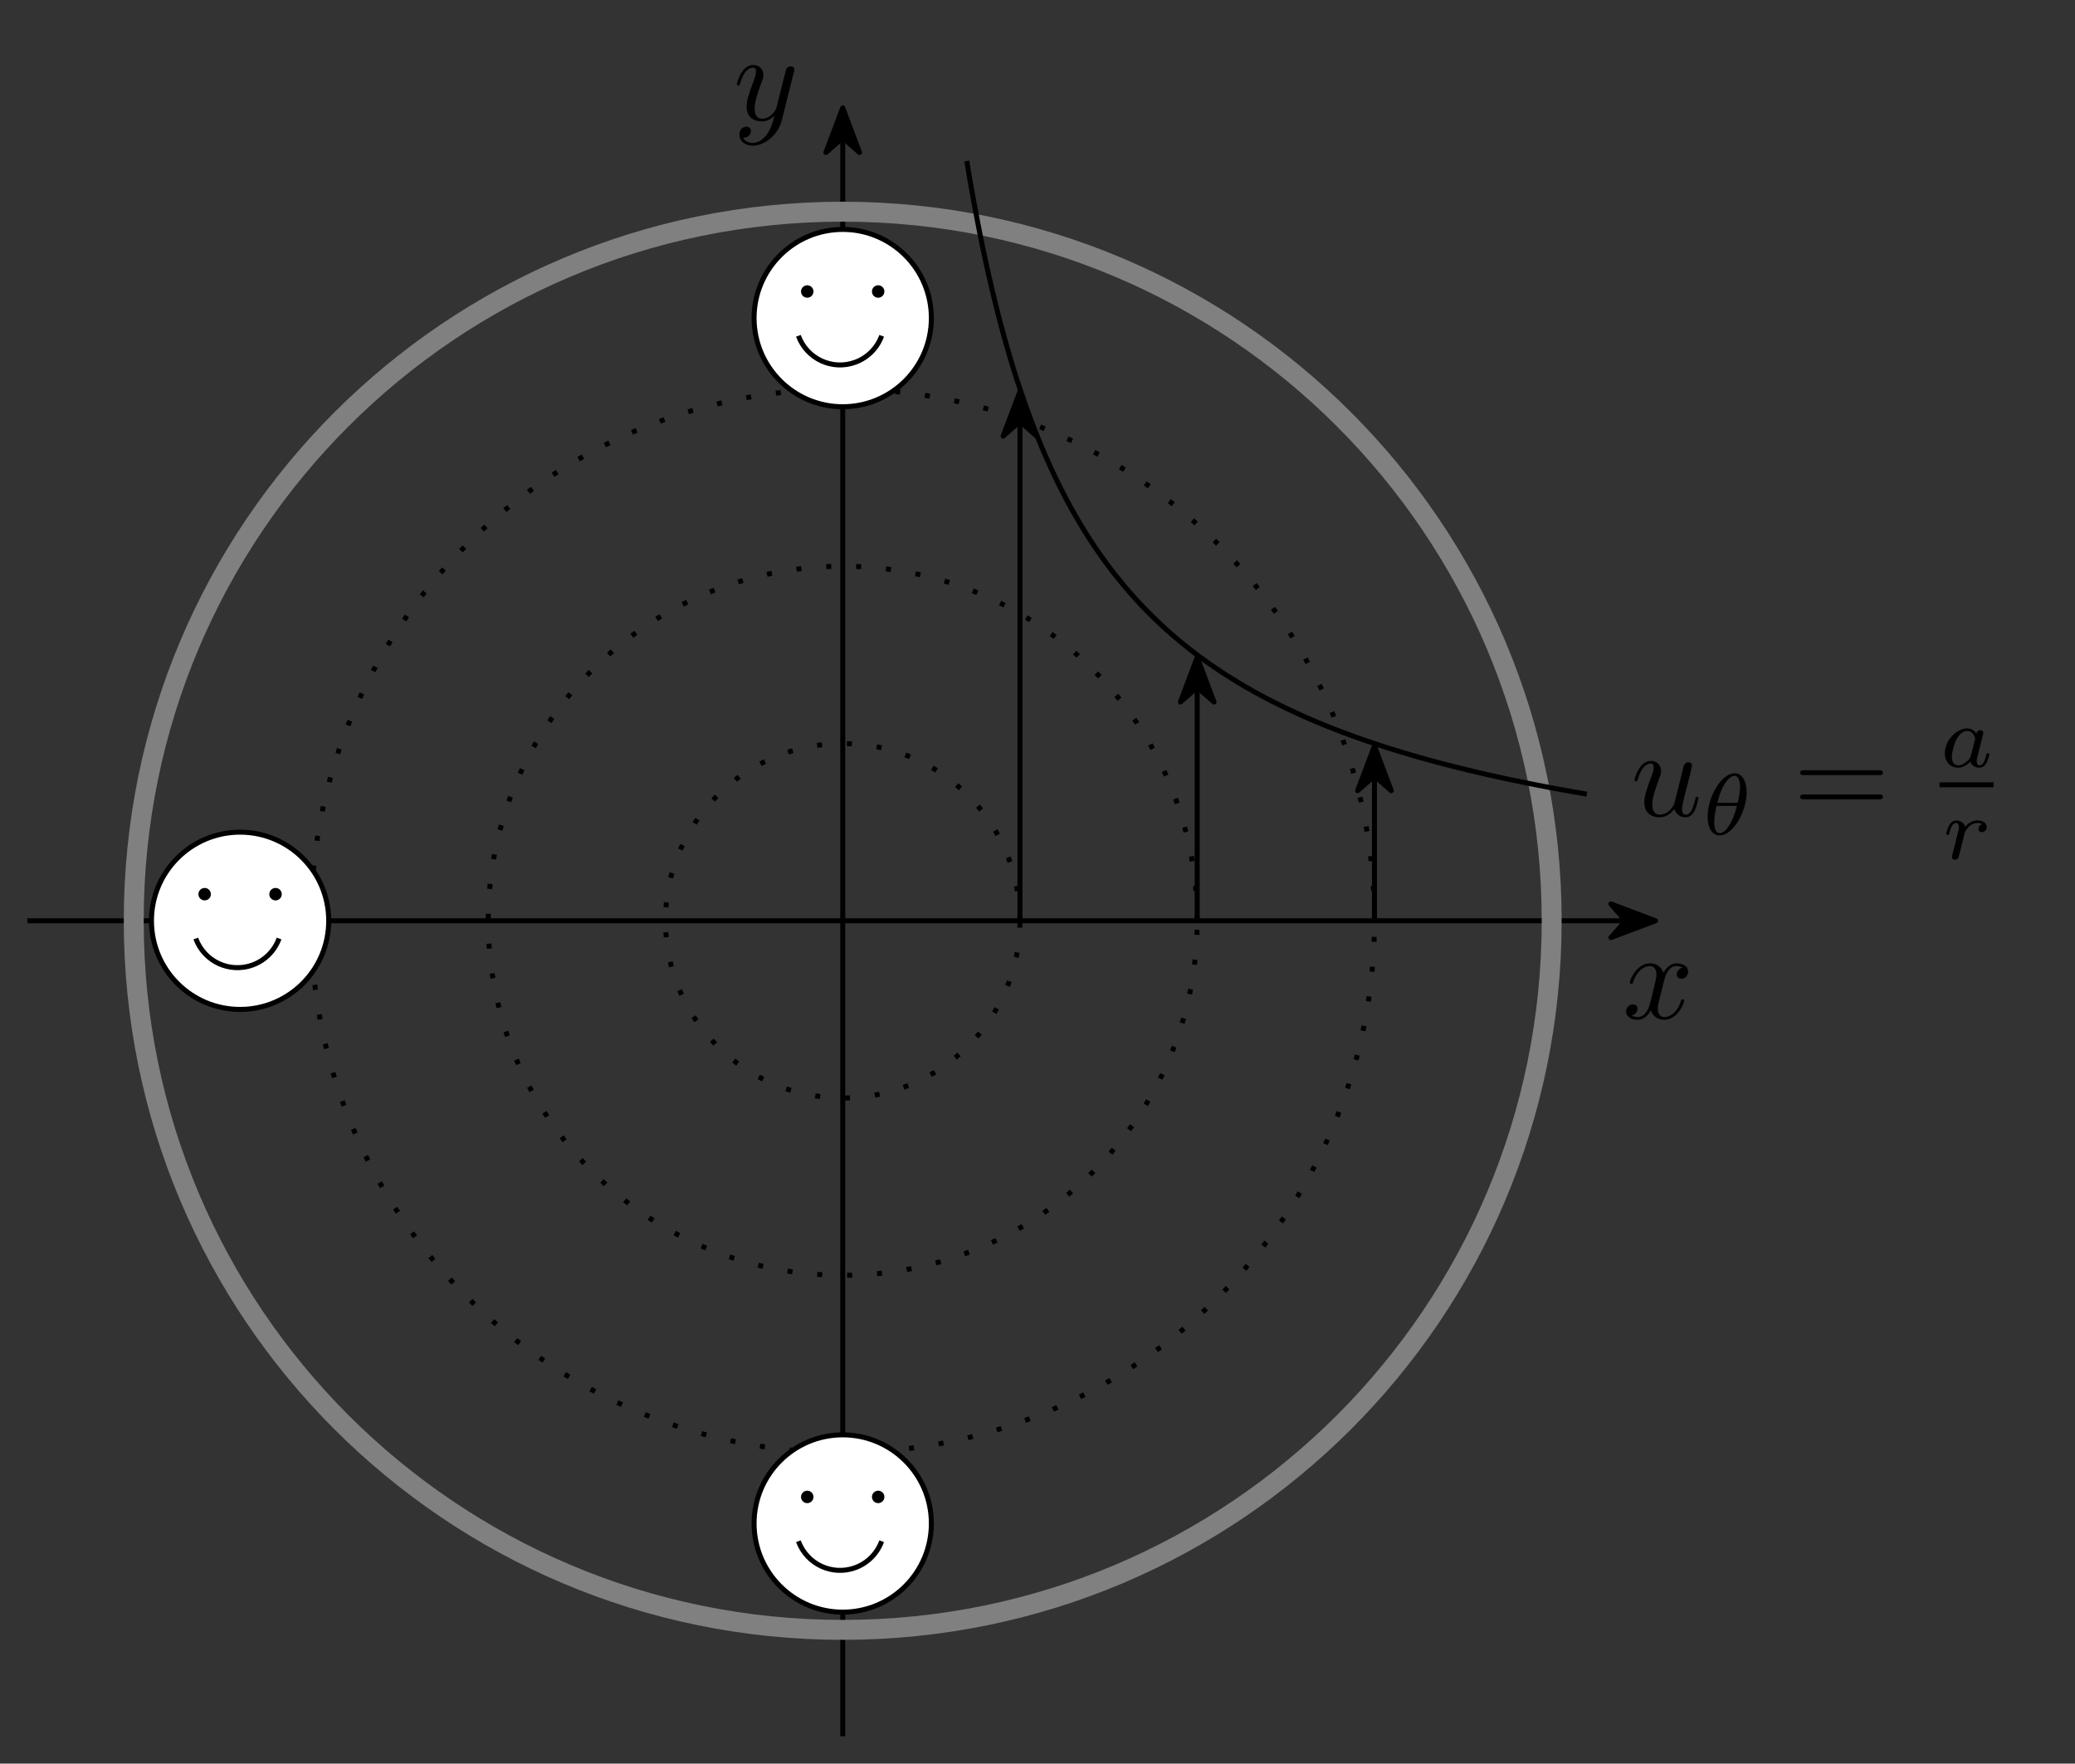 <?xml version="1.0" encoding="UTF-8"?>
<svg xmlns="http://www.w3.org/2000/svg" xmlns:xlink="http://www.w3.org/1999/xlink" width="165.93pt" height="141.01pt" viewBox="0 0 165.93 141.01">
<rect x="0" y="0" width="165.93" height="141.01" fill="#333333" stroke="none"/>
<defs>
<g>
<g id="glyph-0-0">
<path d="M 3.328 -3.016 C 3.391 -3.266 3.625 -4.188 4.312 -4.188 C 4.359 -4.188 4.609 -4.188 4.812 -4.062 C 4.531 -4 4.344 -3.766 4.344 -3.516 C 4.344 -3.359 4.453 -3.172 4.719 -3.172 C 4.938 -3.172 5.25 -3.344 5.25 -3.75 C 5.25 -4.266 4.672 -4.406 4.328 -4.406 C 3.75 -4.406 3.406 -3.875 3.281 -3.656 C 3.031 -4.312 2.5 -4.406 2.203 -4.406 C 1.172 -4.406 0.594 -3.125 0.594 -2.875 C 0.594 -2.766 0.703 -2.766 0.719 -2.766 C 0.797 -2.766 0.828 -2.797 0.844 -2.875 C 1.188 -3.938 1.844 -4.188 2.188 -4.188 C 2.375 -4.188 2.719 -4.094 2.719 -3.516 C 2.719 -3.203 2.547 -2.547 2.188 -1.141 C 2.031 -0.531 1.672 -0.109 1.234 -0.109 C 1.172 -0.109 0.953 -0.109 0.734 -0.234 C 0.984 -0.297 1.203 -0.5 1.203 -0.781 C 1.203 -1.047 0.984 -1.125 0.844 -1.125 C 0.531 -1.125 0.297 -0.875 0.297 -0.547 C 0.297 -0.094 0.781 0.109 1.219 0.109 C 1.891 0.109 2.25 -0.594 2.266 -0.641 C 2.391 -0.281 2.75 0.109 3.344 0.109 C 4.375 0.109 4.938 -1.172 4.938 -1.422 C 4.938 -1.531 4.859 -1.531 4.828 -1.531 C 4.734 -1.531 4.719 -1.484 4.688 -1.422 C 4.359 -0.344 3.688 -0.109 3.375 -0.109 C 2.984 -0.109 2.828 -0.422 2.828 -0.766 C 2.828 -0.984 2.875 -1.203 2.984 -1.641 Z M 3.328 -3.016 "/>
</g>
<g id="glyph-0-1">
<path d="M 4.844 -3.797 C 4.891 -3.938 4.891 -3.953 4.891 -4.031 C 4.891 -4.203 4.75 -4.297 4.594 -4.297 C 4.5 -4.297 4.344 -4.234 4.25 -4.094 C 4.234 -4.031 4.141 -3.734 4.109 -3.547 C 4.031 -3.297 3.969 -3.016 3.906 -2.75 L 3.453 -0.953 C 3.422 -0.812 2.984 -0.109 2.328 -0.109 C 1.828 -0.109 1.719 -0.547 1.719 -0.922 C 1.719 -1.375 1.891 -2 2.219 -2.875 C 2.375 -3.281 2.422 -3.391 2.422 -3.594 C 2.422 -4.031 2.109 -4.406 1.609 -4.406 C 0.656 -4.406 0.297 -2.953 0.297 -2.875 C 0.297 -2.766 0.391 -2.766 0.406 -2.766 C 0.516 -2.766 0.516 -2.797 0.562 -2.953 C 0.844 -3.891 1.234 -4.188 1.578 -4.188 C 1.656 -4.188 1.828 -4.188 1.828 -3.875 C 1.828 -3.625 1.719 -3.359 1.656 -3.172 C 1.25 -2.109 1.078 -1.547 1.078 -1.078 C 1.078 -0.188 1.703 0.109 2.297 0.109 C 2.688 0.109 3.016 -0.062 3.297 -0.344 C 3.172 0.172 3.047 0.672 2.656 1.203 C 2.391 1.531 2.016 1.828 1.562 1.828 C 1.422 1.828 0.969 1.797 0.797 1.406 C 0.953 1.406 1.094 1.406 1.219 1.281 C 1.328 1.203 1.422 1.062 1.422 0.875 C 1.422 0.562 1.156 0.531 1.062 0.531 C 0.828 0.531 0.5 0.688 0.5 1.172 C 0.5 1.672 0.938 2.047 1.562 2.047 C 2.578 2.047 3.609 1.141 3.891 0.016 Z M 4.844 -3.797 "/>
</g>
<g id="glyph-0-2">
<path d="M 3.484 -0.562 C 3.594 -0.156 3.953 0.109 4.375 0.109 C 4.719 0.109 4.953 -0.125 5.109 -0.438 C 5.281 -0.797 5.406 -1.406 5.406 -1.422 C 5.406 -1.531 5.328 -1.531 5.297 -1.531 C 5.188 -1.531 5.188 -1.484 5.156 -1.344 C 5.016 -0.781 4.828 -0.109 4.406 -0.109 C 4.203 -0.109 4.094 -0.234 4.094 -0.562 C 4.094 -0.781 4.219 -1.25 4.297 -1.609 L 4.578 -2.688 C 4.609 -2.828 4.703 -3.203 4.75 -3.359 C 4.797 -3.594 4.891 -3.969 4.891 -4.031 C 4.891 -4.203 4.75 -4.297 4.609 -4.297 C 4.562 -4.297 4.297 -4.281 4.219 -3.953 C 4.031 -3.219 3.594 -1.469 3.469 -0.953 C 3.453 -0.906 3.062 -0.109 2.328 -0.109 C 1.812 -0.109 1.719 -0.562 1.719 -0.922 C 1.719 -1.484 2 -2.266 2.25 -2.953 C 2.375 -3.266 2.422 -3.406 2.422 -3.594 C 2.422 -4.031 2.109 -4.406 1.609 -4.406 C 0.656 -4.406 0.297 -2.953 0.297 -2.875 C 0.297 -2.766 0.391 -2.766 0.406 -2.766 C 0.516 -2.766 0.516 -2.797 0.562 -2.953 C 0.812 -3.812 1.203 -4.188 1.578 -4.188 C 1.672 -4.188 1.828 -4.172 1.828 -3.859 C 1.828 -3.625 1.719 -3.328 1.656 -3.188 C 1.281 -2.188 1.078 -1.578 1.078 -1.094 C 1.078 -0.141 1.766 0.109 2.297 0.109 C 2.953 0.109 3.312 -0.344 3.484 -0.562 Z M 3.484 -0.562 "/>
</g>
<g id="glyph-1-0">
<path d="M 3.562 -3.391 C 3.562 -4.125 3.281 -4.906 2.594 -4.906 C 1.547 -4.906 0.438 -3.031 0.438 -1.438 C 0.438 -0.609 0.766 0.062 1.406 0.062 C 2.453 0.062 3.562 -1.828 3.562 -3.391 Z M 1.219 -2.547 C 1.578 -4.047 2.188 -4.703 2.594 -4.703 C 3.031 -4.703 3.031 -3.938 3.031 -3.812 C 3.031 -3.531 2.984 -3.125 2.844 -2.547 Z M 2.781 -2.297 C 2.578 -1.531 2.422 -1.156 2.203 -0.812 C 2 -0.453 1.719 -0.125 1.406 -0.125 C 1.031 -0.125 0.969 -0.656 0.969 -1.031 C 0.969 -1.484 1.094 -2.031 1.156 -2.297 Z M 2.781 -2.297 "/>
</g>
<g id="glyph-1-1">
<path d="M 2.938 -2.656 C 2.797 -2.891 2.562 -3.078 2.219 -3.078 C 1.328 -3.078 0.422 -2.094 0.422 -1.094 C 0.422 -0.406 0.875 0.062 1.484 0.062 C 1.859 0.062 2.188 -0.141 2.469 -0.422 C 2.594 0 3 0.062 3.188 0.062 C 3.438 0.062 3.609 -0.078 3.734 -0.297 C 3.891 -0.578 3.984 -0.969 3.984 -1 C 3.984 -1.094 3.891 -1.094 3.875 -1.094 C 3.766 -1.094 3.766 -1.062 3.719 -0.875 C 3.625 -0.531 3.5 -0.125 3.203 -0.125 C 3.031 -0.125 2.969 -0.281 2.969 -0.469 C 2.969 -0.578 3.031 -0.844 3.078 -1.016 C 3.125 -1.203 3.203 -1.484 3.234 -1.641 L 3.375 -2.172 C 3.422 -2.359 3.5 -2.688 3.5 -2.719 C 3.5 -2.875 3.375 -2.938 3.266 -2.938 C 3.141 -2.938 2.984 -2.859 2.938 -2.656 Z M 2.5 -0.875 C 2.453 -0.672 2.297 -0.531 2.141 -0.406 C 2.078 -0.344 1.797 -0.125 1.5 -0.125 C 1.234 -0.125 0.984 -0.312 0.984 -0.797 C 0.984 -1.172 1.188 -1.938 1.359 -2.219 C 1.672 -2.781 2.031 -2.875 2.219 -2.875 C 2.703 -2.875 2.844 -2.344 2.844 -2.266 C 2.844 -2.25 2.828 -2.188 2.828 -2.172 Z M 2.5 -0.875 "/>
</g>
<g id="glyph-1-2">
<path d="M 1.641 -1.406 C 1.641 -1.453 1.812 -2.078 1.812 -2.109 C 1.828 -2.172 2.031 -2.516 2.266 -2.688 C 2.328 -2.734 2.516 -2.875 2.828 -2.875 C 2.891 -2.875 3.062 -2.875 3.203 -2.781 C 2.984 -2.719 2.906 -2.516 2.906 -2.391 C 2.906 -2.25 3.016 -2.141 3.172 -2.141 C 3.344 -2.141 3.562 -2.266 3.562 -2.562 C 3.562 -2.922 3.188 -3.078 2.828 -3.078 C 2.469 -3.078 2.156 -2.922 1.844 -2.578 C 1.719 -3 1.297 -3.078 1.125 -3.078 C 0.875 -3.078 0.703 -2.906 0.578 -2.719 C 0.422 -2.453 0.328 -2.047 0.328 -2 C 0.328 -1.922 0.422 -1.922 0.453 -1.922 C 0.547 -1.922 0.547 -1.938 0.594 -2.125 C 0.703 -2.547 0.844 -2.875 1.109 -2.875 C 1.297 -2.875 1.344 -2.719 1.344 -2.531 C 1.344 -2.406 1.281 -2.141 1.219 -1.953 C 1.172 -1.766 1.109 -1.484 1.078 -1.328 L 0.844 -0.438 C 0.828 -0.344 0.781 -0.172 0.781 -0.156 C 0.781 0 0.906 0.062 1.016 0.062 C 1.125 0.062 1.266 0 1.312 -0.125 C 1.328 -0.172 1.406 -0.484 1.453 -0.656 Z M 1.641 -1.406 "/>
</g>
<g id="glyph-2-0">
<path d="M 6.844 -3.266 C 7 -3.266 7.188 -3.266 7.188 -3.453 C 7.188 -3.656 7 -3.656 6.859 -3.656 L 0.891 -3.656 C 0.75 -3.656 0.562 -3.656 0.562 -3.453 C 0.562 -3.266 0.75 -3.266 0.891 -3.266 Z M 6.859 -1.328 C 7 -1.328 7.188 -1.328 7.188 -1.531 C 7.188 -1.719 7 -1.719 6.844 -1.719 L 0.891 -1.719 C 0.75 -1.719 0.562 -1.719 0.562 -1.531 C 0.562 -1.328 0.75 -1.328 0.891 -1.328 Z M 6.859 -1.328 "/>
</g>
</g>
<clipPath id="clip-0">
<path clip-rule="nonzero" d="M 0 0 L 147 0 L 147 141.012 L 0 141.012 Z M 0 0 "/>
</clipPath>
</defs>
<path fill="none" stroke-width="0.399" stroke-linecap="butt" stroke-linejoin="miter" stroke="rgb(0%, 0%, 0%)" stroke-opacity="1" stroke-miterlimit="10" d="M -65.198 -0 L 62.502 -0 " transform="matrix(1, 0, 0, -1, 67.389, 73.621)"/>
<path fill-rule="nonzero" fill="rgb(0%, 0%, 0%)" fill-opacity="1" stroke-width="0.399" stroke-linecap="butt" stroke-linejoin="round" stroke="rgb(0%, 0%, 0%)" stroke-opacity="1" stroke-miterlimit="10" d="M 4.214 -0 L 0.644 1.348 L 1.819 -0 L 0.644 -1.344 Z M 4.214 -0 " transform="matrix(1, 0, 0, -1, 128.173, 73.621)"/>
<g fill="rgb(0%, 0%, 0%)" fill-opacity="1">
<use xlink:href="#glyph-0-0" x="129.74" y="81.43"/>
</g>
<path fill="none" stroke-width="0.399" stroke-linecap="butt" stroke-linejoin="miter" stroke="rgb(0%, 0%, 0%)" stroke-opacity="1" stroke-miterlimit="10" d="M 0.002 -65.199 L 0.002 62.504 " transform="matrix(1, 0, 0, -1, 67.389, 73.621)"/>
<path fill-rule="nonzero" fill="rgb(0%, 0%, 0%)" fill-opacity="1" stroke-width="0.399" stroke-linecap="butt" stroke-linejoin="round" stroke="rgb(0%, 0%, 0%)" stroke-opacity="1" stroke-miterlimit="10" d="M 4.216 -0.002 L 0.642 1.346 L 1.818 -0.002 L 0.642 -1.345 Z M 4.216 -0.002 " transform="matrix(0, -1, -1, 0, 67.389, 12.837)"/>
<g fill="rgb(0%, 0%, 0%)" fill-opacity="1">
<use xlink:href="#glyph-0-1" x="58.627" y="9.599"/>
</g>
<g clip-path="url(#clip-0)">
<path fill="none" stroke-width="1.594" stroke-linecap="butt" stroke-linejoin="miter" stroke="rgb(50%, 50%, 50%)" stroke-opacity="1" stroke-miterlimit="10" d="M 56.693 -0 C 56.693 31.312 31.31 56.695 0.002 56.695 C -31.311 56.695 -56.694 31.312 -56.694 -0 C -56.694 -31.313 -31.311 -56.695 0.002 -56.695 C 31.31 -56.695 56.693 -31.313 56.693 -0 Z M 56.693 -0 " transform="matrix(1, 0, 0, -1, 67.389, 73.621)"/>
</g>
<path fill="none" stroke-width="0.399" stroke-linecap="butt" stroke-linejoin="miter" stroke="rgb(0%, 0%, 0%)" stroke-opacity="1" stroke-dasharray="0.399 1.993" stroke-miterlimit="10" d="M 14.174 -0 C 14.174 7.828 7.83 14.172 0.002 14.172 C -7.827 14.172 -14.174 7.828 -14.174 -0 C -14.174 -7.828 -7.827 -14.172 0.002 -14.172 C 7.83 -14.172 14.174 -7.828 14.174 -0 Z M 14.174 -0 " transform="matrix(1, 0, 0, -1, 67.389, 73.621)"/>
<path fill="none" stroke-width="0.399" stroke-linecap="butt" stroke-linejoin="miter" stroke="rgb(0%, 0%, 0%)" stroke-opacity="1" stroke-miterlimit="10" d="M 14.174 -0 L 14.174 39.824 " transform="matrix(1, 0, 0, -1, 67.389, 73.621)"/>
<path fill-rule="nonzero" fill="rgb(0%, 0%, 0%)" fill-opacity="1" stroke-width="0.399" stroke-linecap="butt" stroke-linejoin="round" stroke="rgb(0%, 0%, 0%)" stroke-opacity="1" stroke-miterlimit="10" d="M 4.214 -0 L 0.644 1.348 L 1.819 -0 L 0.644 -1.344 Z M 4.214 -0 " transform="matrix(0, -1, -1, 0, 81.562, 35.515)"/>
<path fill="none" stroke-width="0.399" stroke-linecap="butt" stroke-linejoin="miter" stroke="rgb(0%, 0%, 0%)" stroke-opacity="1" stroke-dasharray="0.399 1.993" stroke-miterlimit="10" d="M 28.345 -0 C 28.345 15.656 15.654 28.348 0.002 28.348 C -15.655 28.348 -28.346 15.656 -28.346 -0 C -28.346 -15.656 -15.655 -28.348 0.002 -28.348 C 15.654 -28.348 28.345 -15.656 28.345 -0 Z M 28.345 -0 " transform="matrix(1, 0, 0, -1, 67.389, 73.621)"/>
<path fill="none" stroke-width="0.399" stroke-linecap="butt" stroke-linejoin="miter" stroke="rgb(0%, 0%, 0%)" stroke-opacity="1" stroke-miterlimit="10" d="M 28.345 -0 L 28.345 18.566 " transform="matrix(1, 0, 0, -1, 67.389, 73.621)"/>
<path fill-rule="nonzero" fill="rgb(0%, 0%, 0%)" fill-opacity="1" stroke-width="0.399" stroke-linecap="butt" stroke-linejoin="round" stroke="rgb(0%, 0%, 0%)" stroke-opacity="1" stroke-miterlimit="10" d="M 4.216 0.001 L 0.642 1.345 L 1.818 0.001 L 0.642 -1.346 Z M 4.216 0.001 " transform="matrix(0, -1, -1, 0, 95.736, 56.775)"/>
<path fill="none" stroke-width="0.399" stroke-linecap="butt" stroke-linejoin="miter" stroke="rgb(0%, 0%, 0%)" stroke-opacity="1" stroke-dasharray="0.399 1.993" stroke-miterlimit="10" d="M 42.521 -0 C 42.521 23.484 23.482 42.519 0.002 42.519 C -23.483 42.519 -42.522 23.484 -42.522 -0 C -42.522 -23.484 -23.483 -42.52 0.002 -42.52 C 23.482 -42.52 42.521 -23.484 42.521 -0 Z M 42.521 -0 " transform="matrix(1, 0, 0, -1, 67.389, 73.621)"/>
<path fill="none" stroke-width="0.399" stroke-linecap="butt" stroke-linejoin="miter" stroke="rgb(0%, 0%, 0%)" stroke-opacity="1" stroke-miterlimit="10" d="M 42.521 -0 L 42.521 11.476 " transform="matrix(1, 0, 0, -1, 67.389, 73.621)"/>
<path fill-rule="nonzero" fill="rgb(0%, 0%, 0%)" fill-opacity="1" stroke-width="0.399" stroke-linecap="butt" stroke-linejoin="round" stroke="rgb(0%, 0%, 0%)" stroke-opacity="1" stroke-miterlimit="10" d="M 4.217 -0.001 L 0.642 1.347 L 1.818 -0.001 L 0.642 -1.345 Z M 4.217 -0.001 " transform="matrix(0, -1, -1, 0, 109.909, 63.861)"/>
<path fill="none" stroke-width="0.399" stroke-linecap="butt" stroke-linejoin="miter" stroke="rgb(0%, 0%, 0%)" stroke-opacity="1" stroke-miterlimit="10" d="M 9.924 60.746 C 9.924 60.746 10.103 59.66 10.17 59.254 C 10.24 58.851 10.349 58.223 10.42 57.84 C 10.49 57.457 10.599 56.855 10.67 56.488 C 10.74 56.121 10.849 55.551 10.92 55.199 C 10.986 54.851 11.099 54.301 11.166 53.969 C 11.236 53.633 11.345 53.109 11.416 52.789 C 11.486 52.469 11.595 51.969 11.666 51.66 C 11.736 51.355 11.845 50.875 11.916 50.582 C 11.982 50.289 12.095 49.828 12.166 49.547 C 12.232 49.266 12.345 48.82 12.412 48.551 C 12.482 48.281 12.591 47.855 12.662 47.594 C 12.732 47.336 12.841 46.926 12.912 46.676 C 12.982 46.426 13.091 46.035 13.162 45.793 C 13.228 45.551 13.341 45.176 13.408 44.941 C 13.478 44.711 13.591 44.344 13.658 44.121 C 13.728 43.898 13.838 43.547 13.908 43.328 C 13.978 43.113 14.088 42.777 14.158 42.57 C 14.224 42.363 14.338 42.035 14.408 41.836 C 14.474 41.637 14.588 41.32 14.654 41.125 C 14.724 40.93 14.834 40.625 14.904 40.437 C 14.974 40.25 15.084 39.953 15.154 39.773 C 15.224 39.594 15.334 39.305 15.404 39.129 C 15.47 38.953 15.584 38.68 15.65 38.508 C 15.72 38.34 15.834 38.07 15.9 37.902 C 15.97 37.738 16.08 37.48 16.15 37.32 C 16.22 37.16 16.33 36.906 16.4 36.75 C 16.466 36.598 16.58 36.351 16.65 36.199 C 16.716 36.051 16.83 35.812 16.896 35.668 C 16.966 35.519 17.076 35.289 17.146 35.148 C 17.216 35.008 17.326 34.785 17.396 34.644 C 17.466 34.508 17.576 34.293 17.646 34.156 C 17.713 34.023 17.826 33.812 17.892 33.68 C 17.963 33.551 18.076 33.344 18.142 33.219 C 18.213 33.09 18.322 32.891 18.392 32.769 C 18.463 32.644 18.572 32.449 18.642 32.332 C 18.713 32.211 18.822 32.019 18.892 31.902 C 18.959 31.785 19.072 31.601 19.138 31.488 C 19.209 31.375 19.318 31.195 19.388 31.086 C 19.459 30.973 19.568 30.797 19.638 30.687 C 19.709 30.582 19.818 30.41 19.888 30.305 C 19.955 30.199 20.068 30.031 20.134 29.93 C 20.205 29.828 20.318 29.664 20.384 29.562 C 20.455 29.465 20.564 29.305 20.634 29.207 C 20.705 29.109 20.814 28.953 20.884 28.859 C 20.955 28.762 21.064 28.609 21.134 28.519 C 21.201 28.426 21.314 28.277 21.381 28.187 C 21.451 28.094 21.56 27.949 21.631 27.859 C 21.701 27.773 21.81 27.629 21.881 27.543 C 21.951 27.457 22.06 27.316 22.131 27.234 C 22.197 27.148 22.31 27.012 22.381 26.93 C 22.447 26.848 22.56 26.715 22.627 26.633 C 22.697 26.551 22.806 26.422 22.877 26.344 C 22.947 26.262 23.056 26.137 23.127 26.058 C 23.197 25.98 23.306 25.855 23.377 25.781 C 23.443 25.703 23.556 25.586 23.623 25.512 C 23.693 25.437 23.806 25.316 23.873 25.242 C 23.943 25.168 24.052 25.055 24.123 24.984 C 24.193 24.914 24.302 24.797 24.373 24.726 C 24.439 24.656 24.552 24.547 24.623 24.476 C 24.689 24.41 24.802 24.297 24.869 24.23 C 24.939 24.164 25.049 24.055 25.119 23.992 C 25.189 23.926 25.299 23.82 25.369 23.758 C 25.439 23.691 25.549 23.59 25.619 23.523 C 25.685 23.461 25.799 23.359 25.865 23.297 C 25.935 23.234 26.049 23.137 26.115 23.074 C 26.185 23.016 26.295 22.918 26.365 22.855 C 26.435 22.797 26.545 22.703 26.615 22.644 C 26.681 22.586 26.795 22.492 26.865 22.433 C 26.931 22.375 27.045 22.285 27.111 22.226 C 27.181 22.172 27.291 22.082 27.361 22.023 C 27.431 21.969 27.541 21.879 27.611 21.824 C 27.681 21.769 27.791 21.683 27.861 21.629 C 27.927 21.578 28.041 21.492 28.107 21.437 C 28.177 21.387 28.291 21.301 28.357 21.25 C 28.427 21.195 28.537 21.117 28.607 21.066 C 28.677 21.016 28.787 20.933 28.857 20.883 C 28.924 20.832 29.037 20.754 29.107 20.703 C 29.174 20.656 29.287 20.574 29.353 20.527 C 29.424 20.476 29.533 20.406 29.603 20.359 C 29.674 20.312 29.783 20.234 29.853 20.187 C 29.924 20.137 30.033 20.066 30.103 20.019 C 30.17 19.973 30.283 19.898 30.349 19.855 C 30.42 19.808 30.533 19.734 30.599 19.691 C 30.67 19.644 30.779 19.578 30.849 19.535 C 30.92 19.492 31.029 19.422 31.099 19.379 C 31.17 19.336 31.279 19.266 31.349 19.226 C 31.416 19.183 31.529 19.113 31.595 19.07 C 31.666 19.031 31.775 18.961 31.845 18.922 C 31.916 18.879 32.025 18.816 32.095 18.777 C 32.166 18.738 32.275 18.668 32.345 18.629 C 32.412 18.59 32.525 18.531 32.595 18.492 C 32.662 18.453 32.775 18.387 32.841 18.348 C 32.912 18.308 33.021 18.246 33.091 18.211 C 33.162 18.172 33.271 18.113 33.341 18.074 C 33.412 18.035 33.521 17.973 33.591 17.937 C 33.658 17.902 33.771 17.848 33.838 17.808 C 33.908 17.773 34.017 17.715 34.088 17.676 C 34.158 17.641 34.267 17.586 34.338 17.551 C 34.408 17.516 34.517 17.461 34.588 17.426 C 34.654 17.391 34.767 17.332 34.838 17.297 C 34.904 17.262 35.017 17.211 35.084 17.18 C 35.154 17.144 35.263 17.09 35.334 17.055 C 35.404 17.023 35.513 16.969 35.584 16.933 C 35.654 16.902 35.763 16.851 35.834 16.82 C 35.9 16.785 36.013 16.734 36.08 16.703 C 36.15 16.672 36.263 16.621 36.33 16.59 C 36.4 16.558 36.509 16.504 36.58 16.473 C 36.65 16.441 36.759 16.391 36.83 16.363 C 36.896 16.332 37.009 16.281 37.08 16.25 C 37.146 16.223 37.259 16.172 37.326 16.144 C 37.396 16.113 37.506 16.066 37.576 16.035 C 37.646 16.008 37.756 15.961 37.826 15.93 C 37.896 15.902 38.006 15.855 38.076 15.828 C 38.142 15.797 38.256 15.754 38.322 15.723 C 38.392 15.695 38.506 15.648 38.572 15.621 C 38.642 15.594 38.752 15.551 38.822 15.523 C 38.892 15.496 39.002 15.449 39.072 15.422 C 39.138 15.394 39.252 15.351 39.322 15.324 C 39.388 15.297 39.502 15.258 39.568 15.23 C 39.638 15.203 39.748 15.16 39.818 15.133 C 39.888 15.109 39.998 15.066 40.068 15.039 C 40.138 15.016 40.248 14.973 40.318 14.949 C 40.384 14.922 40.498 14.879 40.564 14.855 C 40.634 14.828 40.748 14.793 40.814 14.766 C 40.884 14.742 40.994 14.695 41.064 14.672 C 41.134 14.648 41.244 14.613 41.314 14.586 C 41.384 14.562 41.494 14.523 41.564 14.5 C 41.631 14.476 41.744 14.437 41.81 14.41 C 41.881 14.387 41.99 14.351 42.06 14.328 C 42.131 14.305 42.24 14.266 42.31 14.242 C 42.381 14.219 42.49 14.184 42.56 14.16 C 42.627 14.137 42.74 14.098 42.81 14.078 C 42.877 14.055 42.99 14.019 43.056 13.996 C 43.127 13.976 43.236 13.937 43.306 13.914 C 43.377 13.894 43.486 13.855 43.556 13.832 C 43.627 13.812 43.736 13.777 43.806 13.758 C 43.873 13.734 43.986 13.703 44.052 13.68 C 44.123 13.66 44.232 13.625 44.302 13.605 C 44.373 13.582 44.482 13.547 44.552 13.527 C 44.623 13.508 44.732 13.473 44.802 13.449 C 44.869 13.43 44.982 13.398 45.052 13.379 C 45.119 13.359 45.232 13.324 45.298 13.305 C 45.369 13.281 45.478 13.254 45.548 13.23 C 45.619 13.211 45.728 13.18 45.798 13.16 C 45.869 13.137 45.978 13.105 46.048 13.086 C 46.115 13.066 46.228 13.035 46.295 13.016 C 46.365 12.996 46.478 12.965 46.545 12.945 C 46.615 12.926 46.724 12.898 46.795 12.879 C 46.865 12.859 46.974 12.828 47.045 12.809 C 47.111 12.793 47.224 12.762 47.295 12.742 C 47.361 12.723 47.474 12.695 47.541 12.676 C 47.611 12.66 47.72 12.629 47.791 12.609 C 47.861 12.59 47.97 12.562 48.041 12.543 C 48.111 12.527 48.22 12.496 48.291 12.476 C 48.357 12.461 48.47 12.434 48.537 12.418 C 48.607 12.398 48.72 12.367 48.787 12.351 C 48.857 12.332 48.966 12.305 49.037 12.289 C 49.107 12.269 49.216 12.242 49.287 12.226 C 49.353 12.211 49.466 12.184 49.537 12.168 C 49.603 12.148 49.716 12.121 49.783 12.105 C 49.853 12.086 49.963 12.059 50.033 12.043 C 50.103 12.027 50.213 12 50.283 11.984 C 50.353 11.969 50.463 11.941 50.533 11.926 C 50.599 11.91 50.713 11.883 50.779 11.867 C 50.849 11.851 50.963 11.824 51.029 11.809 C 51.099 11.793 51.209 11.766 51.279 11.75 C 51.349 11.734 51.459 11.711 51.529 11.691 C 51.599 11.676 51.709 11.652 51.779 11.637 C 51.845 11.621 51.959 11.598 52.025 11.582 C 52.095 11.566 52.205 11.539 52.275 11.527 C 52.345 11.512 52.455 11.488 52.525 11.476 C 52.595 11.461 52.705 11.434 52.775 11.418 C 52.841 11.402 52.955 11.379 53.021 11.363 C 53.091 11.348 53.205 11.324 53.271 11.309 C 53.341 11.297 53.451 11.273 53.521 11.258 C 53.591 11.246 53.701 11.223 53.771 11.207 C 53.841 11.195 53.951 11.168 54.021 11.156 C 54.088 11.141 54.201 11.113 54.267 11.101 C 54.338 11.086 54.447 11.07 54.517 11.055 C 54.588 11.043 54.697 11.016 54.767 11 C 54.838 10.988 54.947 10.969 55.017 10.953 C 55.084 10.937 55.197 10.914 55.267 10.902 C 55.334 10.887 55.447 10.867 55.513 10.855 C 55.584 10.84 55.693 10.82 55.763 10.805 C 55.834 10.793 55.943 10.769 56.013 10.758 C 56.084 10.746 56.193 10.723 56.263 10.711 C 56.33 10.695 56.443 10.676 56.509 10.66 C 56.58 10.648 56.693 10.629 56.759 10.617 C 56.83 10.601 56.939 10.582 57.009 10.57 C 57.08 10.559 57.189 10.535 57.259 10.523 C 57.326 10.508 57.439 10.488 57.509 10.476 C 57.576 10.465 57.689 10.445 57.756 10.434 C 57.826 10.422 57.935 10.402 58.006 10.391 C 58.076 10.375 58.185 10.355 58.256 10.344 C 58.326 10.332 58.435 10.312 58.506 10.297 C 58.572 10.285 58.685 10.269 58.752 10.258 C 58.822 10.246 58.935 10.226 59.002 10.215 C 59.072 10.203 59.181 10.18 59.252 10.168 C 59.322 10.156 59.502 10.125 59.502 10.125 " transform="matrix(1, 0, 0, -1, 67.389, 73.621)"/>
<g fill="rgb(0%, 0%, 0%)" fill-opacity="1">
<use xlink:href="#glyph-0-2" x="130.41" y="65.241"/>
</g>
<g fill="rgb(0%, 0%, 0%)" fill-opacity="1">
<use xlink:href="#glyph-1-0" x="136.113" y="66.736"/>
</g>
<g fill="rgb(0%, 0%, 0%)" fill-opacity="1">
<use xlink:href="#glyph-2-0" x="143.388" y="65.241"/>
</g>
<g fill="rgb(0%, 0%, 0%)" fill-opacity="1">
<use xlink:href="#glyph-1-1" x="155.099" y="61.319"/>
</g>
<path fill="none" stroke-width="0.399" stroke-linecap="butt" stroke-linejoin="miter" stroke="rgb(0%, 0%, 0%)" stroke-opacity="1" stroke-miterlimit="10" d="M 20.077 0.868 L 24.401 0.868 " transform="matrix(1, 0, 0, -1, 135.021, 63.618)"/>
<g fill="rgb(0%, 0%, 0%)" fill-opacity="1">
<use xlink:href="#glyph-1-2" x="155.303" y="68.677"/>
</g>
<path fill-rule="nonzero" fill="rgb(100%, 100%, 100%)" fill-opacity="1" stroke-width="0.399" stroke-linecap="butt" stroke-linejoin="miter" stroke="rgb(0%, 0%, 0%)" stroke-opacity="1" stroke-miterlimit="10" d="M 7.088 48.191 C 7.088 52.101 3.916 55.277 0.002 55.277 C -3.912 55.277 -7.088 52.101 -7.088 48.191 C -7.088 44.277 -3.912 41.101 0.002 41.101 C 3.916 41.101 7.088 44.277 7.088 48.191 Z M 7.088 48.191 " transform="matrix(1, 0, 0, -1, 67.389, 73.621)"/>
<path fill-rule="nonzero" fill="rgb(0%, 0%, 0%)" fill-opacity="1" d="M 65.051 23.305 C 65.051 23.031 64.828 22.809 64.555 22.809 C 64.277 22.809 64.055 23.031 64.055 23.305 C 64.055 23.582 64.277 23.805 64.555 23.805 C 64.828 23.805 65.051 23.582 65.051 23.305 Z M 65.051 23.305 "/>
<path fill-rule="nonzero" fill="rgb(0%, 0%, 0%)" fill-opacity="1" d="M 70.723 23.305 C 70.723 23.031 70.5 22.809 70.223 22.809 C 69.949 22.809 69.727 23.031 69.727 23.305 C 69.727 23.582 69.949 23.805 70.223 23.805 C 70.5 23.805 70.723 23.582 70.723 23.305 Z M 70.723 23.305 "/>
<path fill="none" stroke-width="0.399" stroke-linecap="butt" stroke-linejoin="miter" stroke="rgb(0%, 0%, 0%)" stroke-opacity="1" stroke-miterlimit="10" d="M -3.545 46.773 C -2.873 44.934 -0.842 43.984 0.998 44.656 C 1.982 45.012 2.759 45.789 3.115 46.773 " transform="matrix(1, 0, 0, -1, 67.389, 73.621)"/>
<path fill-rule="nonzero" fill="rgb(100%, 100%, 100%)" fill-opacity="1" stroke-width="0.399" stroke-linecap="butt" stroke-linejoin="miter" stroke="rgb(0%, 0%, 0%)" stroke-opacity="1" stroke-miterlimit="10" d="M -41.104 -0 C -41.104 3.914 -44.276 7.086 -48.19 7.086 C -52.104 7.086 -55.276 3.914 -55.276 -0 C -55.276 -3.914 -52.104 -7.086 -48.19 -7.086 C -44.276 -7.086 -41.104 -3.914 -41.104 -0 Z M -41.104 -0 " transform="matrix(1, 0, 0, -1, 67.389, 73.621)"/>
<path fill-rule="nonzero" fill="rgb(0%, 0%, 0%)" fill-opacity="1" d="M 16.863 71.496 C 16.863 71.219 16.641 70.996 16.363 70.996 C 16.09 70.996 15.867 71.219 15.867 71.496 C 15.867 71.77 16.09 71.992 16.363 71.992 C 16.641 71.992 16.863 71.77 16.863 71.496 Z M 16.863 71.496 "/>
<path fill-rule="nonzero" fill="rgb(0%, 0%, 0%)" fill-opacity="1" d="M 22.531 71.496 C 22.531 71.219 22.309 70.996 22.035 70.996 C 21.758 70.996 21.535 71.219 21.535 71.496 C 21.535 71.77 21.758 71.992 22.035 71.992 C 22.309 71.992 22.531 71.77 22.531 71.496 Z M 22.531 71.496 "/>
<path fill="none" stroke-width="0.399" stroke-linecap="butt" stroke-linejoin="miter" stroke="rgb(0%, 0%, 0%)" stroke-opacity="1" stroke-miterlimit="10" d="M -51.733 -1.418 C -51.065 -3.258 -49.03 -4.203 -47.19 -3.535 C -46.205 -3.176 -45.432 -2.402 -45.073 -1.418 " transform="matrix(1, 0, 0, -1, 67.389, 73.621)"/>
<path fill-rule="nonzero" fill="rgb(100%, 100%, 100%)" fill-opacity="1" stroke-width="0.399" stroke-linecap="butt" stroke-linejoin="miter" stroke="rgb(0%, 0%, 0%)" stroke-opacity="1" stroke-miterlimit="10" d="M 7.088 -48.188 C 7.088 -44.277 3.916 -41.102 0.002 -41.102 C -3.912 -41.102 -7.088 -44.277 -7.088 -48.188 C -7.088 -52.102 -3.912 -55.277 0.002 -55.277 C 3.916 -55.277 7.088 -52.102 7.088 -48.188 Z M 7.088 -48.188 " transform="matrix(1, 0, 0, -1, 67.389, 73.621)"/>
<path fill-rule="nonzero" fill="rgb(0%, 0%, 0%)" fill-opacity="1" d="M 65.051 119.684 C 65.051 119.41 64.828 119.188 64.555 119.188 C 64.277 119.188 64.055 119.41 64.055 119.684 C 64.055 119.961 64.277 120.184 64.555 120.184 C 64.828 120.184 65.051 119.961 65.051 119.684 Z M 65.051 119.684 "/>
<path fill-rule="nonzero" fill="rgb(0%, 0%, 0%)" fill-opacity="1" d="M 70.723 119.684 C 70.723 119.41 70.5 119.188 70.223 119.188 C 69.949 119.188 69.727 119.41 69.727 119.684 C 69.727 119.961 69.949 120.184 70.223 120.184 C 70.5 120.184 70.723 119.961 70.723 119.684 Z M 70.723 119.684 "/>
<path fill="none" stroke-width="0.399" stroke-linecap="butt" stroke-linejoin="miter" stroke="rgb(0%, 0%, 0%)" stroke-opacity="1" stroke-miterlimit="10" d="M -3.545 -49.606 C -2.873 -51.445 -0.842 -52.395 0.998 -51.723 C 1.982 -51.367 2.759 -50.59 3.115 -49.606 " transform="matrix(1, 0, 0, -1, 67.389, 73.621)"/>
</svg>
